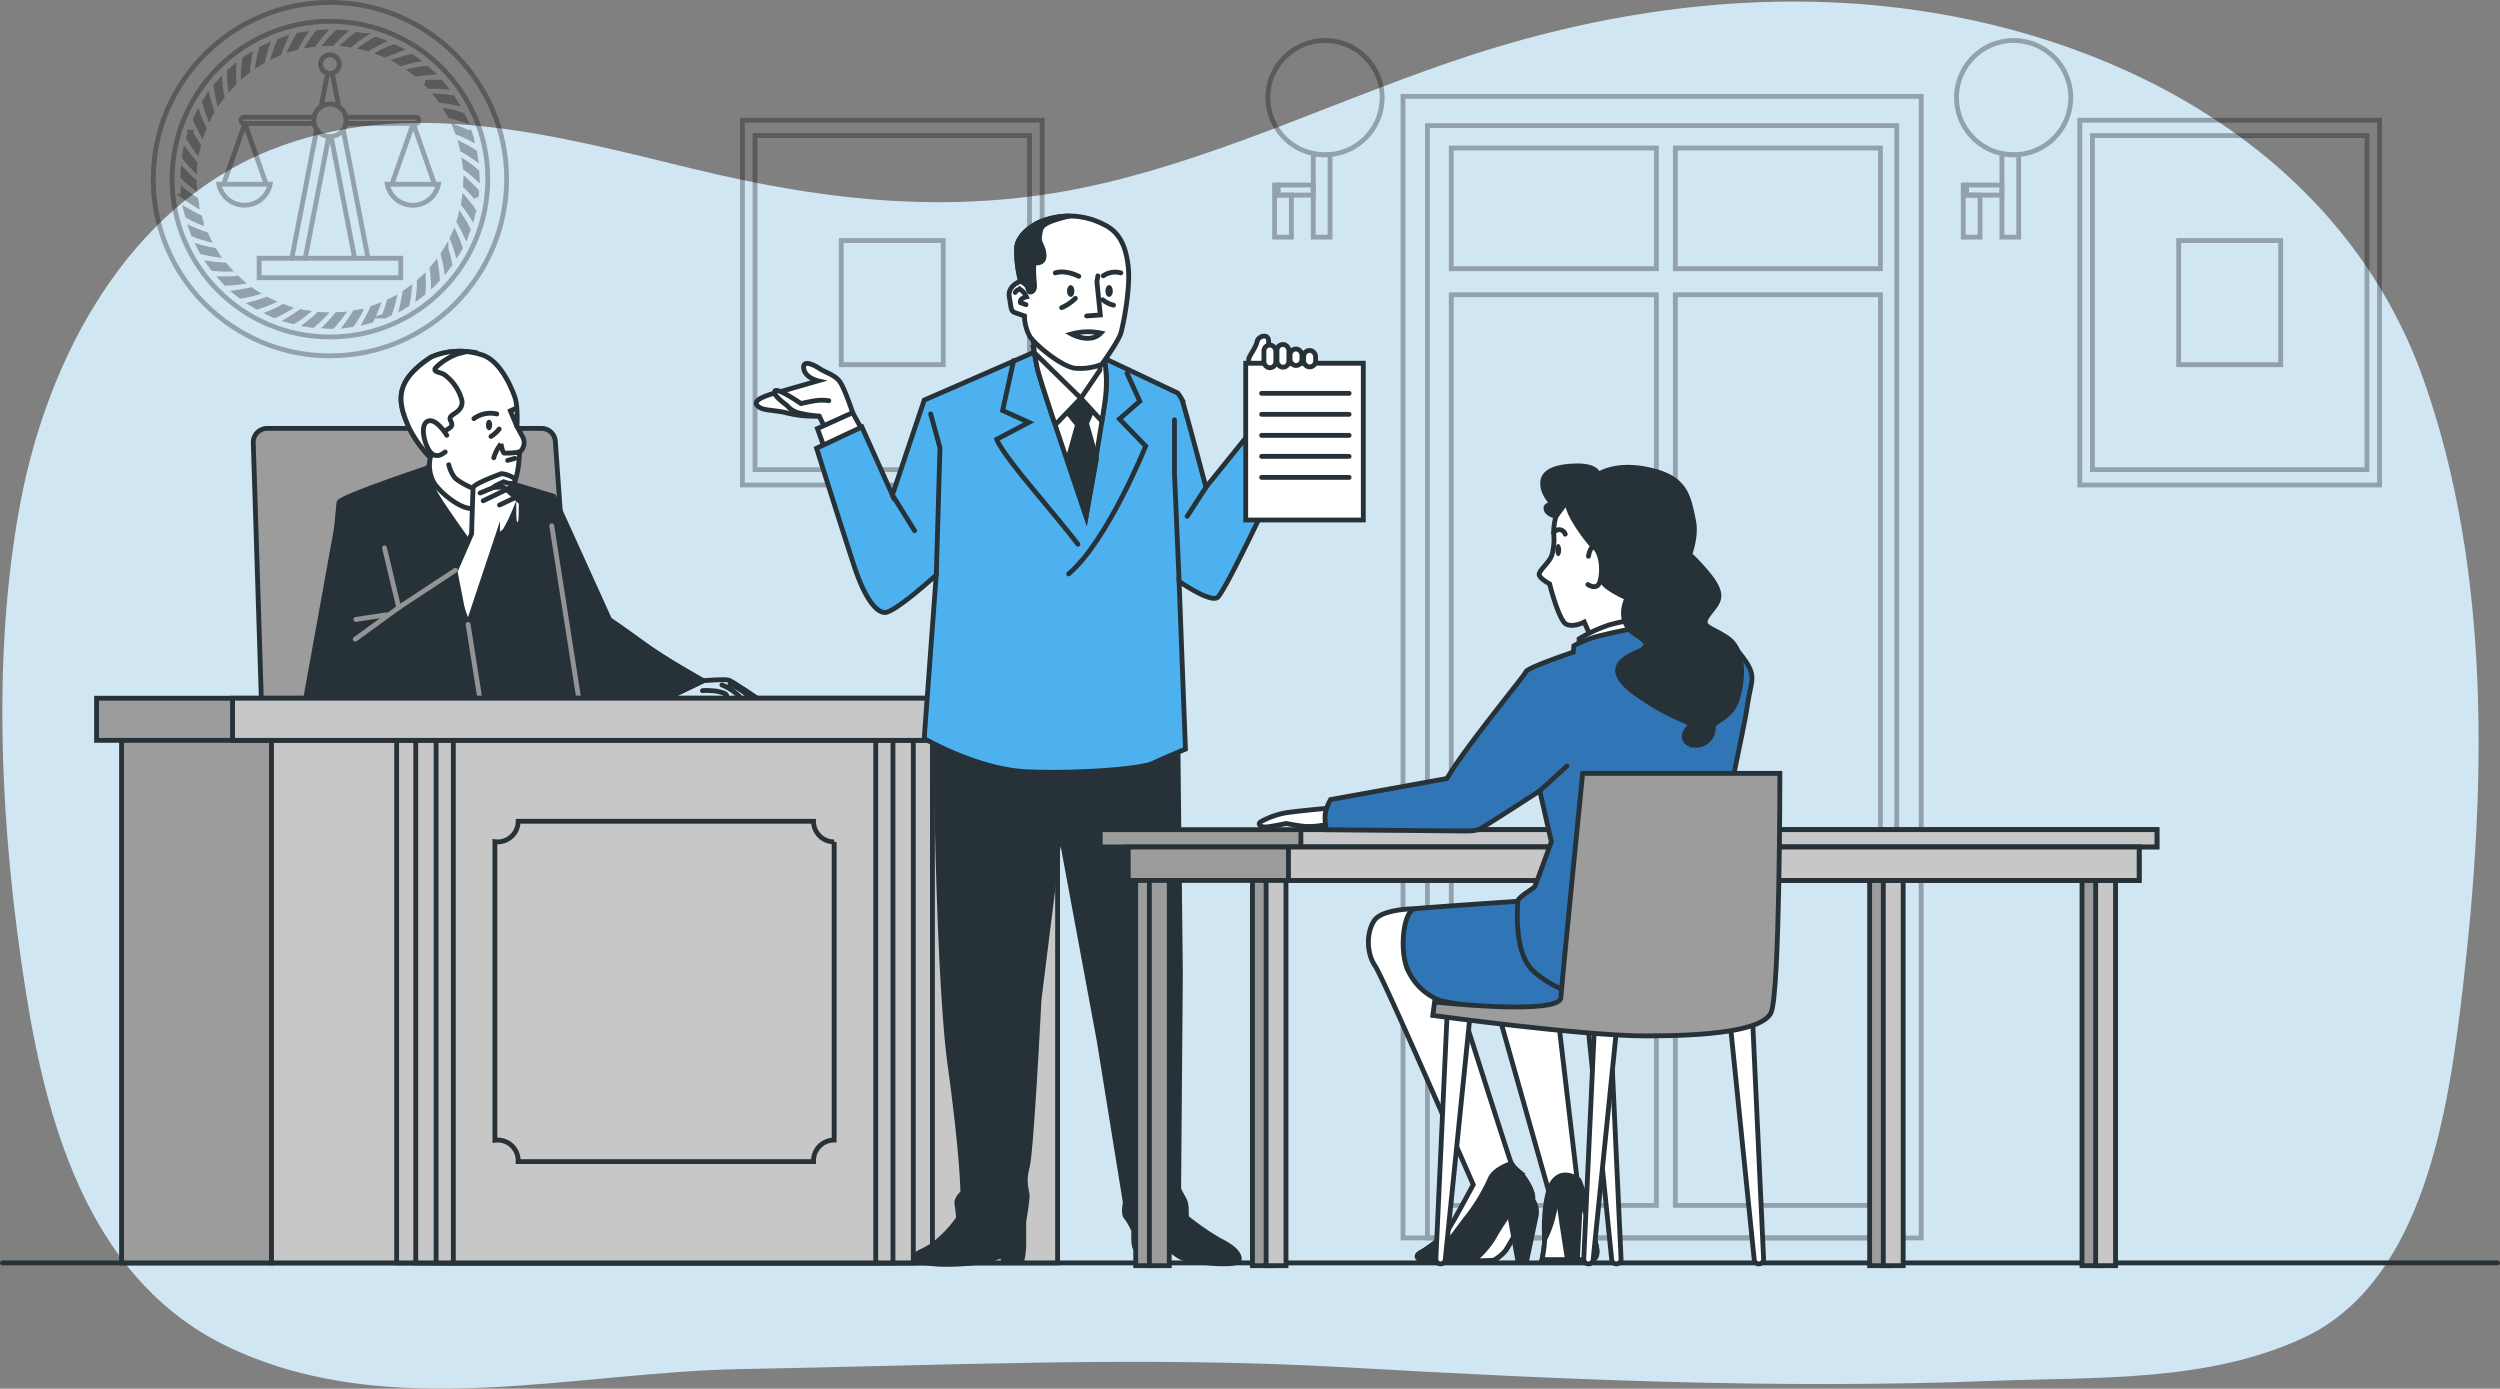 <svg xmlns="http://www.w3.org/2000/svg" width="516.984" height="287.161" viewBox="0 0 516.984 287.161">
  <rect x="0" y="0" width="516.984" height="287.161" fill="#808080" stroke="none"/>
  <g id="Grupo_1027328" data-name="Grupo 1027328" transform="translate(-7.541 -52.794)">
    <g id="Background_Simple" data-name="Background Simple" transform="translate(8.025 53.119)">
      <g id="Grupo_1027247" data-name="Grupo 1027247">
        <path id="Trazado_725490" data-name="Trazado 725490" d="M465.5,77.444c-18.449-12.115-40.253-19.537-62.2-22.618-30.661-4.3-62.123-.215-91.624,9.394-25.38,8.266-49.629,20.24-75.755,26.425-29.313,6.94-56.505,4.024-85.412-3.024-28.343-6.909-58.791-15.169-87.145-3.762C34.128,95.623,17.478,126.407,11.755,156.77c-6.086,32.293-4.009,68.667,1.11,100.985,4.638,29.286,13.929,60.649,42.6,73.915,33.065,15.3,70.743,4.843,105.373,4.242,41.566-.721,83.262-2.748,124.809-.374,44.508,2.544,89.248,4.559,133.823,2.814,21.374-.837,44.679.38,64.6-9,24.9-11.727,29.871-47.53,32.758-72.242,4.8-41.065,5.955-86.053-8.1-125.772C500.46,107.957,484.821,90.128,465.5,77.444Z" transform="translate(-8.025 -53.119)" fill="#d1e6f3"/>
      </g>
    </g>
    <g id="Floor" transform="translate(8.041 313.95)">
      <line id="Línea_2587" data-name="Línea 2587" x2="515.984" fill="none" stroke="#263238" stroke-linecap="round" stroke-miterlimit="10" stroke-width="1"/>
    </g>
    <g id="Door" transform="translate(297.671 72.715)">
      <g id="Grupo_1027248" data-name="Grupo 1027248" transform="translate(0 0)" opacity="0.3">
        <rect id="Rectángulo_349227" data-name="Rectángulo 349227" width="107.155" height="236.074" fill="none" stroke="#000" stroke-linecap="round" stroke-miterlimit="10" stroke-width="1"/>
        <rect id="Rectángulo_349228" data-name="Rectángulo 349228" width="97.053" height="230.025" transform="translate(5.051 6.05)" fill="none" stroke="#000" stroke-linecap="round" stroke-miterlimit="10" stroke-width="1"/>
        <rect id="Rectángulo_349229" data-name="Rectángulo 349229" width="42.418" height="24.952" transform="translate(9.981 10.693)" fill="none" stroke="#000" stroke-linecap="round" stroke-miterlimit="10" stroke-width="1"/>
        <rect id="Rectángulo_349230" data-name="Rectángulo 349230" width="42.418" height="24.952" transform="translate(56.319 10.693)" fill="none" stroke="#000" stroke-linecap="round" stroke-miterlimit="10" stroke-width="1"/>
        <rect id="Rectángulo_349231" data-name="Rectángulo 349231" width="42.418" height="188.317" transform="translate(9.981 41.029)" fill="none" stroke="#000" stroke-linecap="round" stroke-miterlimit="10" stroke-width="1"/>
        <rect id="Rectángulo_349232" data-name="Rectángulo 349232" width="42.418" height="188.317" transform="translate(56.319 41.029)" fill="none" stroke="#000" stroke-linecap="round" stroke-miterlimit="10" stroke-width="1"/>
      </g>
    </g>
    <g id="Lamps" transform="translate(269.729 61.171)">
      <g id="Grupo_1027249" data-name="Grupo 1027249" transform="translate(142.407)" opacity="0.3">
        <path id="Trazado_725492" data-name="Trazado 725492" d="M588.341,109.171v8.689h-3.473V107.083h.689v2.088Z" transform="translate(-583.477 -77.2)" fill="none" stroke="#000" stroke-linecap="round" stroke-miterlimit="10" stroke-width="1"/>
        <rect id="Rectángulo_349233" data-name="Rectángulo 349233" width="7.304" height="2.088" transform="translate(2.081 29.883)" fill="none" stroke="#000" stroke-linecap="round" stroke-miterlimit="10" stroke-width="1"/>
        <path id="Trazado_725493" data-name="Trazado 725493" d="M606.516,76.39a11.8,11.8,0,0,1-10.769,11.761,10.2,10.2,0,0,1-1.04.049,11.56,11.56,0,0,1-2.432-.253A11.813,11.813,0,1,1,606.516,76.39Z" transform="translate(-582.889 -64.573)" fill="none" stroke="#000" stroke-linecap="round" stroke-miterlimit="10" stroke-width="1"/>
        <path id="Trazado_725494" data-name="Trazado 725494" d="M599.712,98.027v17.082h-3.473V97.823a11.559,11.559,0,0,0,2.432.253A10.207,10.207,0,0,0,599.712,98.027Z" transform="translate(-586.854 -74.449)" fill="none" stroke="#000" stroke-linecap="round" stroke-miterlimit="10" stroke-width="1"/>
      </g>
      <g id="Grupo_1027250" data-name="Grupo 1027250" opacity="0.3">
        <path id="Trazado_725495" data-name="Trazado 725495" d="M385.761,109.171v8.689h-3.473V107.083h.7v2.088Z" transform="translate(-380.897 -77.2)" fill="none" stroke="#000" stroke-linecap="round" stroke-miterlimit="10" stroke-width="1"/>
        <rect id="Rectángulo_349234" data-name="Rectángulo 349234" width="7.297" height="2.088" transform="translate(2.088 29.883)" fill="none" stroke="#000" stroke-linecap="round" stroke-miterlimit="10" stroke-width="1"/>
        <path id="Trazado_725496" data-name="Trazado 725496" d="M397.132,98.027v17.082h-3.473V97.823a11.56,11.56,0,0,0,2.432.253A10.2,10.2,0,0,0,397.132,98.027Z" transform="translate(-384.274 -74.449)" fill="none" stroke="#000" stroke-linecap="round" stroke-miterlimit="10" stroke-width="1"/>
        <path id="Trazado_725497" data-name="Trazado 725497" d="M403.943,76.39a11.806,11.806,0,0,1-10.777,11.761,10.206,10.206,0,0,1-1.04.049,11.559,11.559,0,0,1-2.432-.253A11.814,11.814,0,1,1,403.943,76.39Z" transform="translate(-380.309 -64.573)" fill="none" stroke="#000" stroke-linecap="round" stroke-miterlimit="10" stroke-width="1"/>
      </g>
    </g>
    <g id="Pictures" transform="translate(161.065 77.656)">
      <g id="Grupo_1027251" data-name="Grupo 1027251" opacity="0.3">
        <rect id="Rectángulo_349235" data-name="Rectángulo 349235" width="61.979" height="75.435" fill="none" stroke="#000" stroke-linecap="round" stroke-miterlimit="10" stroke-width="1"/>
        <rect id="Rectángulo_349236" data-name="Rectángulo 349236" width="56.77" height="69.095" transform="translate(2.605 3.17)" fill="none" stroke="#000" stroke-linecap="round" stroke-miterlimit="10" stroke-width="1"/>
        <rect id="Rectángulo_349237" data-name="Rectángulo 349237" width="21.09" height="25.669" transform="translate(20.445 24.883)" fill="none" stroke="#000" stroke-linecap="round" stroke-miterlimit="10" stroke-width="1"/>
      </g>
      <g id="Grupo_1027252" data-name="Grupo 1027252" transform="translate(276.572)" opacity="0.3">
        <rect id="Rectángulo_349238" data-name="Rectángulo 349238" width="61.979" height="75.435" fill="none" stroke="#000" stroke-linecap="round" stroke-miterlimit="10" stroke-width="1"/>
        <rect id="Rectángulo_349239" data-name="Rectángulo 349239" width="56.77" height="69.095" transform="translate(2.605 3.17)" fill="none" stroke="#000" stroke-linecap="round" stroke-miterlimit="10" stroke-width="1"/>
        <rect id="Rectángulo_349240" data-name="Rectángulo 349240" width="21.09" height="25.669" transform="translate(20.444 24.883)" fill="none" stroke="#000" stroke-linecap="round" stroke-miterlimit="10" stroke-width="1"/>
      </g>
    </g>
    <g id="Symbol" transform="translate(39.228 53.294)">
      <g id="Grupo_1027302" data-name="Grupo 1027302" opacity="0.3">
        <circle id="Elipse_8597" data-name="Elipse 8597" cx="36.543" cy="36.543" r="36.543" fill="none" stroke="#000" stroke-linecap="round" stroke-miterlimit="10" stroke-width="1"/>
        <circle id="Elipse_8598" data-name="Elipse 8598" cx="32.639" cy="32.639" r="32.639" transform="translate(3.904 3.904)" fill="none" stroke="#000" stroke-linecap="round" stroke-miterlimit="10" stroke-width="1"/>
        <g id="Grupo_1027300" data-name="Grupo 1027300" transform="translate(6.107 6.146)">
          <g id="Grupo_1027253" data-name="Grupo 1027253" transform="translate(58.45 30.668)">
            <path id="Trazado_725498" data-name="Trazado 725498" d="M144.248,106.871l.058-1.132q1.134,1.049,2.261,2.271c-.013.2-.017.409-.037.613l-.091.607A23.558,23.558,0,0,0,144.248,106.871Z" transform="translate(-144.248 -105.739)" fill="none" stroke="#000" stroke-linecap="round" stroke-miterlimit="10" stroke-width="1"/>
          </g>
          <g id="Grupo_1027254" data-name="Grupo 1027254" transform="translate(58.033 34.407)">
            <path id="Trazado_725499" data-name="Trazado 725499" d="M143.654,112.178l.17-1.121q.509.6,1.012,1.239a15.358,15.358,0,0,1,.955,1.316l-.306,1.191q-.433-.7-.878-1.35l-.449-.643Z" transform="translate(-143.654 -111.057)" fill="none" stroke="#000" stroke-linecap="round" stroke-miterlimit="10" stroke-width="1"/>
          </g>
          <g id="Grupo_1027255" data-name="Grupo 1027255" transform="translate(57.11 38.076)">
            <path id="Trazado_725500" data-name="Trazado 725500" d="M142.341,117.36a7.715,7.715,0,0,0,.323-1.084,22.543,22.543,0,0,1,1.582,2.786l-.424,1.154Q143.114,118.705,142.341,117.36Z" transform="translate(-142.341 -116.276)" fill="none" stroke="#000" stroke-linecap="round" stroke-miterlimit="10" stroke-width="1"/>
          </g>
          <g id="Grupo_1027256" data-name="Grupo 1027256" transform="translate(55.689 41.608)">
            <path id="Trazado_725501" data-name="Trazado 725501" d="M140.32,122.321l.492-1.02q.637,1.409,1.2,2.978a10.319,10.319,0,0,1-.607,1.068A22.438,22.438,0,0,0,140.32,122.321Z" transform="translate(-140.32 -121.301)" fill="none" stroke="#000" stroke-linecap="round" stroke-miterlimit="10" stroke-width="1"/>
          </g>
          <g id="Grupo_1027257" data-name="Grupo 1027257" transform="translate(53.85 44.927)">
            <path id="Trazado_725502" data-name="Trazado 725502" d="M137.7,126.992l.588-.969a23.18,23.18,0,0,1,.8,3.115l-.735.984A30.569,30.569,0,0,0,137.7,126.992Z" transform="translate(-137.704 -126.023)" fill="none" stroke="#000" stroke-linecap="round" stroke-miterlimit="10" stroke-width="1"/>
          </g>
          <g id="Grupo_1027258" data-name="Grupo 1027258" transform="translate(51.56 48.008)">
            <path id="Trazado_725503" data-name="Trazado 725503" d="M134.446,131.263a9.312,9.312,0,0,0,.74-.858,28.533,28.533,0,0,1,.36,3.178c-.282.3-.538.619-.841.894C134.682,133.387,134.57,132.29,134.446,131.263Z" transform="translate(-134.446 -130.405)" fill="none" stroke="#000" stroke-linecap="round" stroke-miterlimit="10" stroke-width="1"/>
          </g>
          <g id="Grupo_1027259" data-name="Grupo 1027259" transform="translate(48.723 50.755)">
            <path id="Trazado_725504" data-name="Trazado 725504" d="M130.6,135.076l.839-.763c.029,1.035.03,2.129-.04,3.227l-.983.737q.094-.812.153-1.6C130.609,136.163,130.594,135.6,130.6,135.076Z" transform="translate(-130.411 -134.313)" fill="none" stroke="#000" stroke-linecap="round" stroke-miterlimit="10" stroke-width="1"/>
          </g>
          <g id="Grupo_1027260" data-name="Grupo 1027260" transform="translate(45.328 53.148)">
            <path id="Trazado_725505" data-name="Trazado 725505" d="M126.193,138.377c.328-.188.612-.443.919-.66-.048.523-.094,1.076-.179,1.6s-.189,1.04-.3,1.573l-1.05.637C125.835,140.447,126.038,139.395,126.193,138.377Z" transform="translate(-125.581 -137.717)" fill="none" stroke="#000" stroke-linecap="round" stroke-miterlimit="10" stroke-width="1"/>
          </g>
          <g id="Grupo_1027261" data-name="Grupo 1027261" transform="translate(41.654 55.157)">
            <path id="Trazado_725506" data-name="Trazado 725506" d="M121.373,141.066l1.021-.491c-.25,1-.55,2.022-.906,3.07-.186.086-.367.183-.557.26l-.576.212A23.574,23.574,0,0,0,121.373,141.066Z" transform="translate(-120.354 -140.575)" fill="none" stroke="#000" stroke-linecap="round" stroke-miterlimit="10" stroke-width="1"/>
          </g>
          <g id="Grupo_1027262" data-name="Grupo 1027262" transform="translate(37.778 56.679)">
            <path id="Trazado_725507" data-name="Trazado 725507" d="M116.266,143.129l1.064-.389q-.279.734-.6,1.483l-.332.753-.368.71-1.19.307q.4-.716.762-1.422A14.368,14.368,0,0,0,116.266,143.129Z" transform="translate(-114.84 -142.74)" fill="none" stroke="#000" stroke-linecap="round" stroke-miterlimit="10" stroke-width="1"/>
          </g>
          <g id="Grupo_1027263" data-name="Grupo 1027263" transform="translate(33.777 57.763)">
            <path id="Trazado_725508" data-name="Trazado 725508" d="M110.944,144.512c.186-.03.374-.053.56-.088l.548-.142A23.044,23.044,0,0,1,110.364,147l-1.215.185Q110.133,145.837,110.944,144.512Z" transform="translate(-109.149 -144.282)" fill="none" stroke="#000" stroke-linecap="round" stroke-miterlimit="10" stroke-width="1"/>
          </g>
          <g id="Grupo_1027264" data-name="Grupo 1027264" transform="translate(29.715 58.355)">
            <path id="Trazado_725509" data-name="Trazado 725509" d="M105.5,145.18l1.132-.056c-.621.822-1.3,1.651-2.036,2.479a8.4,8.4,0,0,1-1.227-.011A23.3,23.3,0,0,0,105.5,145.18Z" transform="translate(-103.371 -145.124)" fill="none" stroke="#000" stroke-linecap="round" stroke-miterlimit="10" stroke-width="1"/>
          </g>
          <g id="Grupo_1027265" data-name="Grupo 1027265" transform="translate(25.667 58.365)">
            <path id="Trazado_725510" data-name="Trazado 725510" d="M100.039,145.138l1.132.056q-.544.567-1.131,1.132a15.5,15.5,0,0,1-1.214,1.082l-1.215-.185q.648-.5,1.254-1.009l.6-.51Z" transform="translate(-97.612 -145.138)" fill="none" stroke="#000" stroke-linecap="round" stroke-miterlimit="10" stroke-width="1"/>
          </g>
          <g id="Grupo_1027266" data-name="Grupo 1027266" transform="translate(21.695 57.813)">
            <path id="Trazado_725511" data-name="Trazado 725511" d="M94.654,144.353a7.939,7.939,0,0,0,1.111.209,22.151,22.151,0,0,1-2.612,1.855l-1.191-.307Q93.393,145.255,94.654,144.353Z" transform="translate(-91.962 -144.353)" fill="none" stroke="#000" stroke-linecap="round" stroke-miterlimit="10" stroke-width="1"/>
          </g>
          <g id="Grupo_1027267" data-name="Grupo 1027267" transform="translate(17.891 56.747)">
            <path id="Trazado_725512" data-name="Trazado 725512" d="M89.452,142.837l1.064.39c-.891.515-1.838,1.013-2.841,1.487a9.066,9.066,0,0,1-1.125-.491A22.944,22.944,0,0,0,89.452,142.837Z" transform="translate(-86.55 -142.837)" fill="none" stroke="#000" stroke-linecap="round" stroke-miterlimit="10" stroke-width="1"/>
          </g>
          <g id="Grupo_1027268" data-name="Grupo 1027268" transform="translate(14.309 55.243)">
            <path id="Trazado_725513" data-name="Trazado 725513" d="M84.505,140.7l1.021.491a23.912,23.912,0,0,1-3.021,1.11l-1.05-.638q.8-.211,1.555-.445A15.772,15.772,0,0,0,84.505,140.7Z" transform="translate(-81.455 -140.698)" fill="none" stroke="#000" stroke-linecap="round" stroke-miterlimit="10" stroke-width="1"/>
          </g>
          <g id="Grupo_1027269" data-name="Grupo 1027269" transform="translate(10.997 53.267)">
            <path id="Trazado_725514" data-name="Trazado 725514" d="M79.919,137.887a8.127,8.127,0,0,0,.931.645,14.734,14.734,0,0,1-1.54.381q-.776.161-1.587.3c-.325-.247-.66-.485-.979-.742C77.84,138.319,78.908,138.113,79.919,137.887Z" transform="translate(-76.744 -137.887)" fill="none" stroke="#000" stroke-linecap="round" stroke-miterlimit="10" stroke-width="1"/>
          </g>
          <g id="Grupo_1027270" data-name="Grupo 1027270" transform="translate(8.068 50.889)">
            <path id="Trazado_725515" data-name="Trazado 725515" d="M75.782,134.5l.839.763q-1.543.2-3.217.282l-.827-.908q.815.015,1.6,0C74.711,134.614,75.258,134.557,75.782,134.5Z" transform="translate(-72.577 -134.504)" fill="none" stroke="#000" stroke-linecap="round" stroke-miterlimit="10" stroke-width="1"/>
          </g>
          <g id="Grupo_1027271" data-name="Grupo 1027271" transform="translate(5.506 47.869)">
            <path id="Trazado_725516" data-name="Trazado 725516" d="M72.119,130.506c.237.294.5.562.754.845-.528.006-1.069,0-1.614-.014q-.781-.056-1.592-.146l-.735-.984Q70.577,130.427,72.119,130.506Z" transform="translate(-68.932 -130.207)" fill="none" stroke="#000" stroke-linecap="round" stroke-miterlimit="10" stroke-width="1"/>
          </g>
          <g id="Grupo_1027272" data-name="Grupo 1027272" transform="translate(3.398 44.392)">
            <path id="Trazado_725517" data-name="Trazado 725517" d="M69.074,125.967l.587.969q-1.522-.226-3.139-.6l-.318-.525-.27-.552.767.224.8.181Q68.3,125.835,69.074,125.967Z" transform="translate(-65.934 -125.261)" fill="none" stroke="#000" stroke-linecap="round" stroke-miterlimit="10" stroke-width="1"/>
          </g>
          <g id="Grupo_1027273" data-name="Grupo 1027273" transform="translate(1.783 40.658)">
            <path id="Trazado_725518" data-name="Trazado 725518" d="M66.632,121.08l.492,1.02q-.757-.2-1.534-.449a15.229,15.229,0,0,1-1.53-.546l-.423-1.154q.753.329,1.49.616l.732.277Z" transform="translate(-63.637 -119.95)" fill="none" stroke="#000" stroke-linecap="round" stroke-miterlimit="10" stroke-width="1"/>
          </g>
          <g id="Grupo_1027274" data-name="Grupo 1027274" transform="translate(0.649 36.751)">
            <path id="Trazado_725519" data-name="Trazado 725519" d="M64.863,115.91c.05.181.086.368.147.546l.2.531a22.8,22.8,0,0,1-2.878-1.4l-.305-1.191Q63.463,115.238,64.863,115.91Z" transform="translate(-62.023 -114.392)" fill="none" stroke="#000" stroke-linecap="round" stroke-miterlimit="10" stroke-width="1"/>
          </g>
          <g id="Grupo_1027275" data-name="Grupo 1027275" transform="translate(0.091 32.724)">
            <path id="Trazado_725520" data-name="Trazado 725520" d="M63.838,110.543l.17,1.12c-.88-.535-1.774-1.127-2.671-1.779a8.883,8.883,0,0,1-.107-1.222A22.664,22.664,0,0,0,63.838,110.543Z" transform="translate(-61.23 -108.663)" fill="none" stroke="#000" stroke-linecap="round" stroke-miterlimit="10" stroke-width="1"/>
          </g>
          <g id="Grupo_1027276" data-name="Grupo 1027276" transform="translate(0 28.659)">
            <path id="Trazado_725521" data-name="Trazado 725521" d="M63.474,105.09l.058,1.132q-.619-.486-1.24-1.014l-.621-.539c-.2-.183-.38-.37-.571-.561l.061-1.227q.564.6,1.13,1.148l.567.541C63.055,104.747,63.269,104.92,63.474,105.09Z" transform="translate(-61.1 -102.881)" fill="none" stroke="#000" stroke-linecap="round" stroke-miterlimit="10" stroke-width="1"/>
          </g>
          <g id="Grupo_1027277" data-name="Grupo 1027277" transform="translate(0.351 24.621)">
            <path id="Trazado_725522" data-name="Trazado 725522" d="M63.805,99.637a7.848,7.848,0,0,0-.1,1.128A22.237,22.237,0,0,1,61.6,98.352l.186-1.215Q62.781,98.473,63.805,99.637Z" transform="translate(-61.6 -97.137)" fill="none" stroke="#000" stroke-linecap="round" stroke-miterlimit="10" stroke-width="1"/>
          </g>
          <g id="Grupo_1027278" data-name="Grupo 1027278" transform="translate(1.21 20.69)">
            <path id="Trazado_725523" data-name="Trazado 725523" d="M64.866,94.293l-.283,1.1c-.6-.834-1.19-1.726-1.762-2.675.054-.2.1-.4.161-.593l.21-.578A23.313,23.313,0,0,0,64.866,94.293Z" transform="translate(-62.821 -91.544)" fill="none" stroke="#000" stroke-linecap="round" stroke-miterlimit="10" stroke-width="1"/>
          </g>
          <g id="Grupo_1027279" data-name="Grupo 1027279" transform="translate(2.608 16.934)">
            <path id="Trazado_725524" data-name="Trazado 725524" d="M66.61,89.139,66.221,90.2q-.381-.688-.746-1.416l-.361-.739-.3-.74.534-1.107q.287.77.595,1.5A14.692,14.692,0,0,0,66.61,89.139Z" transform="translate(-64.81 -86.201)" fill="none" stroke="#000" stroke-linecap="round" stroke-miterlimit="10" stroke-width="1"/>
          </g>
          <g id="Grupo_1027280" data-name="Grupo 1027280" transform="translate(4.517 13.401)">
            <path id="Trazado_725525" data-name="Trazado 725525" d="M69.057,84.276l-.3.484-.247.509-.3-.751-.243-.747q-.235-.755-.448-1.547l.639-1.05Q68.564,82.8,69.057,84.276Z" transform="translate(-67.526 -81.175)" fill="none" stroke="#000" stroke-linecap="round" stroke-miterlimit="10" stroke-width="1"/>
          </g>
          <g id="Grupo_1027281" data-name="Grupo 1027281" transform="translate(6.855 10.204)">
            <path id="Trazado_725526" data-name="Trazado 725526" d="M72.125,79.805l-.679.908q-.349-1.513-.595-3.167c.257-.319.545-.612.816-.918.044.541.1,1.069.162,1.591Q71.963,79.029,72.125,79.805Z" transform="translate(-70.851 -76.628)" fill="none" stroke="#000" stroke-linecap="round" stroke-miterlimit="10" stroke-width="1"/>
          </g>
          <g id="Grupo_1027282" data-name="Grupo 1027282" transform="translate(9.647 7.344)">
            <path id="Trazado_725527" data-name="Trazado 725527" d="M75.75,75.753l-.761.839q-.088-.787-.145-1.606c-.027-.535-.021-1.057-.017-1.6l.91-.826Q75.678,74.214,75.75,75.753Z" transform="translate(-74.824 -72.559)" fill="none" stroke="#000" stroke-linecap="round" stroke-miterlimit="10" stroke-width="1"/>
          </g>
          <g id="Grupo_1027283" data-name="Grupo 1027283" transform="translate(12.514 4.894)">
            <path id="Trazado_725528" data-name="Trazado 725528" d="M79.805,72.272c-.3.228-.61.446-.9.683.041-1.035.141-2.086.282-3.182a9.118,9.118,0,0,1,1.009-.7,15.461,15.461,0,0,0-.242,1.606Q79.86,71.489,79.805,72.272Z" transform="translate(-78.901 -69.074)" fill="none" stroke="#000" stroke-linecap="round" stroke-miterlimit="10" stroke-width="1"/>
          </g>
          <g id="Grupo_1027284" data-name="Grupo 1027284" transform="translate(15.569 2.916)">
            <path id="Trazado_725529" data-name="Trazado 725529" d="M84.216,69.355l-.969.588q.13-.772.3-1.568c.112-.527.226-1.082.387-1.582l1.107-.534A23.4,23.4,0,0,0,84.216,69.355Z" transform="translate(-83.247 -66.26)" fill="none" stroke="#000" stroke-linecap="round" stroke-miterlimit="10" stroke-width="1"/>
          </g>
          <g id="Grupo_1027285" data-name="Grupo 1027285" transform="translate(18.87 1.395)">
            <path id="Trazado_725530" data-name="Trazado 725530" d="M88.98,67.071a7.93,7.93,0,0,0-1.037.453,22.629,22.629,0,0,1,1.106-3.007L90.2,64.1C89.74,65.107,89.333,66.1,88.98,67.071Z" transform="translate(-87.943 -64.097)" fill="none" stroke="#000" stroke-linecap="round" stroke-miterlimit="10" stroke-width="1"/>
          </g>
          <g id="Grupo_1027286" data-name="Grupo 1027286" transform="translate(22.376 0.433)">
            <path id="Trazado_725531" data-name="Trazado 725531" d="M94.028,65.512l-1.1.281q.664-1.394,1.5-2.836a9.216,9.216,0,0,1,1.206-.229A22.507,22.507,0,0,0,94.028,65.512Z" transform="translate(-92.931 -62.728)" fill="none" stroke="#000" stroke-linecap="round" stroke-miterlimit="10" stroke-width="1"/>
          </g>
          <g id="Grupo_1027287" data-name="Grupo 1027287" transform="translate(26.037)">
            <path id="Trazado_725532" data-name="Trazado 725532" d="M99.258,64.63l-1.12.172q.421-.665.884-1.336l.476-.671.5-.62,1.227-.063q-.537.621-1.03,1.241A14.627,14.627,0,0,0,99.258,64.63Z" transform="translate(-98.138 -62.112)" fill="none" stroke="#000" stroke-linecap="round" stroke-miterlimit="10" stroke-width="1"/>
          </g>
          <g id="Grupo_1027288" data-name="Grupo 1027288" transform="translate(29.771 0.011)">
            <path id="Trazado_725533" data-name="Trazado 725533" d="M104.582,64.451a7.33,7.33,0,0,0-1.132.011,22.664,22.664,0,0,1,2.193-2.333l1.227.063Q105.639,63.315,104.582,64.451Z" transform="translate(-103.45 -62.128)" fill="none" stroke="#000" stroke-linecap="round" stroke-miterlimit="10" stroke-width="1"/>
          </g>
          <g id="Grupo_1027289" data-name="Grupo 1027289" transform="translate(33.519 0.466)">
            <path id="Trazado_725534" data-name="Trazado 725534" d="M109.9,64.968l-1.12-.172q1.155-1.022,2.484-2.021c.2.033.406.059.607.1l.6.153A23.6,23.6,0,0,0,109.9,64.968Z" transform="translate(-108.782 -62.775)" fill="none" stroke="#000" stroke-linecap="round" stroke-miterlimit="10" stroke-width="1"/>
          </g>
          <g id="Grupo_1027290" data-name="Grupo 1027290" transform="translate(37.206 1.469)">
            <path id="Trazado_725535" data-name="Trazado 725535" d="M115.124,66.181l-1.1-.281q.645-.447,1.334-.883a14.939,14.939,0,0,1,1.405-.815l1.154.422q-.737.363-1.432.74l-.685.38Z" transform="translate(-114.027 -64.202)" fill="none" stroke="#000" stroke-linecap="round" stroke-miterlimit="10" stroke-width="1"/>
          </g>
          <g id="Grupo_1027291" data-name="Grupo 1027291" transform="translate(40.779 3.01)">
            <path id="Trazado_725536" data-name="Trazado 725536" d="M120.153,68.12c-.171-.079-.337-.17-.512-.24l-.532-.194a23.1,23.1,0,0,1,2.931-1.291l1.106.534Q121.572,67.484,120.153,68.12Z" transform="translate(-119.109 -66.394)" fill="none" stroke="#000" stroke-linecap="round" stroke-miterlimit="10" stroke-width="1"/>
          </g>
          <g id="Grupo_1027292" data-name="Grupo 1027292" transform="translate(44.165 5.007)">
            <path id="Trazado_725537" data-name="Trazado 725537" d="M124.894,70.724l-.968-.589q1.469-.495,3.087-.9c.355.206.664.479,1,.716-.536.1-1.045.189-1.57.325S125.4,70.566,124.894,70.724Z" transform="translate(-123.926 -69.234)" fill="none" stroke="#000" stroke-linecap="round" stroke-miterlimit="10" stroke-width="1"/>
          </g>
          <g id="Grupo_1027293" data-name="Grupo 1027293" transform="translate(47.295 7.489)">
            <path id="Trazado_725538" data-name="Trazado 725538" d="M129.287,73.927l-.908-.678q.773-.163,1.581-.3c.544-.1,1.052-.129,1.6-.182l.909.827C131.362,73.666,130.316,73.762,129.287,73.927Z" transform="translate(-128.379 -72.766)" fill="none" stroke="#000" stroke-linecap="round" stroke-miterlimit="10" stroke-width="1"/>
          </g>
          <g id="Grupo_1027294" data-name="Grupo 1027294" transform="translate(50.15 10.344)">
            <path id="Trazado_725539" data-name="Trazado 725539" d="M133.216,77.713c-.26-.273-.494-.574-.775-.826a31.893,31.893,0,0,1,3.2-.039,10.725,10.725,0,0,1,.8.931A29.355,29.355,0,0,0,133.216,77.713Z" transform="translate(-132.441 -76.826)" fill="none" stroke="#000" stroke-linecap="round" stroke-miterlimit="10" stroke-width="1"/>
          </g>
          <g id="Grupo_1027295" data-name="Grupo 1027295" transform="translate(52.625 13.222)">
            <path id="Trazado_725540" data-name="Trazado 725540" d="M136.64,81.829l-.679-.908a31.423,31.423,0,0,1,3.2.363l.639,1.05A22.761,22.761,0,0,0,136.64,81.829Z" transform="translate(-135.961 -80.921)" fill="none" stroke="#000" stroke-linecap="round" stroke-miterlimit="10" stroke-width="1"/>
          </g>
          <g id="Grupo_1027296" data-name="Grupo 1027296" transform="translate(54.72 16.331)">
            <path id="Trazado_725541" data-name="Trazado 725541" d="M139.5,86.327a8.949,8.949,0,0,0-.56-.983,22.188,22.188,0,0,1,3.105.8l.532,1.108Q141,86.708,139.5,86.327Z" transform="translate(-138.942 -85.344)" fill="none" stroke="#000" stroke-linecap="round" stroke-miterlimit="10" stroke-width="1"/>
          </g>
          <g id="Grupo_1027297" data-name="Grupo 1027297" transform="translate(56.396 19.685)">
            <path id="Trazado_725542" data-name="Trazado 725542" d="M141.715,91.178l-.389-1.064q1.453.522,2.969,1.209a8.946,8.946,0,0,1,.351,1.176A22.9,22.9,0,0,0,141.715,91.178Z" transform="translate(-141.326 -90.114)" fill="none" stroke="#000" stroke-linecap="round" stroke-miterlimit="10" stroke-width="1"/>
          </g>
          <g id="Grupo_1027298" data-name="Grupo 1027298" transform="translate(57.568 23.245)">
            <path id="Trazado_725543" data-name="Trazado 725543" d="M143.276,96.276l-.283-1.1q.7.352,1.418.747l.714.406.667.438.186,1.215q-.673-.472-1.338-.9A14.6,14.6,0,0,0,143.276,96.276Z" transform="translate(-142.993 -95.179)" fill="none" stroke="#000" stroke-linecap="round" stroke-miterlimit="10" stroke-width="1"/>
          </g>
          <g id="Grupo_1027299" data-name="Grupo 1027299" transform="translate(58.286 26.924)">
            <path id="Trazado_725544" data-name="Trazado 725544" d="M144.132,101.538c-.011-.188-.015-.378-.032-.566l-.086-.56a23.079,23.079,0,0,1,2.536,1.951l.061,1.227Q145.369,102.478,144.132,101.538Z" transform="translate(-144.014 -100.413)" fill="none" stroke="#000" stroke-linecap="round" stroke-miterlimit="10" stroke-width="1"/>
          </g>
        </g>
        <g id="Grupo_1027301" data-name="Grupo 1027301" transform="translate(13.578 10.842)">
          <line id="Línea_2588" data-name="Línea 2588" x1="4.865" y2="25.176" transform="translate(17.858 16.886)" fill="none" stroke="#000" stroke-linecap="round" stroke-miterlimit="10" stroke-width="1"/>
          <line id="Línea_2589" data-name="Línea 2589" x1="4.865" y1="25.176" transform="translate(23.207 16.886)" fill="none" stroke="#000" stroke-linecap="round" stroke-miterlimit="10" stroke-width="1"/>
          <line id="Línea_2590" data-name="Línea 2590" x1="5.137" y1="26.585" transform="translate(25.707 15.477)" fill="none" stroke="#000" stroke-linecap="round" stroke-miterlimit="10" stroke-width="1"/>
          <line id="Línea_2591" data-name="Línea 2591" y1="6.916" x2="1.336" transform="translate(21.144 3.799)" fill="none" stroke="#000" stroke-linecap="round" stroke-miterlimit="10" stroke-width="1"/>
          <line id="Línea_2592" data-name="Línea 2592" x2="1.336" y2="6.916" transform="translate(23.45 3.799)" fill="none" stroke="#000" stroke-linecap="round" stroke-miterlimit="10" stroke-width="1"/>
          <line id="Línea_2593" data-name="Línea 2593" y1="26.585" x2="5.137" transform="translate(15.086 15.477)" fill="none" stroke="#000" stroke-linecap="round" stroke-miterlimit="10" stroke-width="1"/>
          <path id="Trazado_725545" data-name="Trazado 725545" d="M79.044,88.421h-.174a.608.608,0,0,1-.607-.607v-.075a.608.608,0,0,1,.607-.607H93.336" transform="translate(-73.669 -74.24)" fill="none" stroke="#000" stroke-linecap="round" stroke-miterlimit="10" stroke-width="1"/>
          <line id="Línea_2594" data-name="Línea 2594" x2="14.291" transform="translate(5.377 14.182)" fill="none" stroke="#000" stroke-linecap="round" stroke-miterlimit="10" stroke-width="1"/>
          <line id="Línea_2595" data-name="Línea 2595" x2="0.001" transform="translate(5.375 14.182)" fill="none" stroke="#000" stroke-linecap="round" stroke-miterlimit="10" stroke-width="1"/>
          <line id="Línea_2596" data-name="Línea 2596" x1="13.922" transform="translate(26.263 14.182)" fill="none" stroke="#000" stroke-linecap="round" stroke-miterlimit="10" stroke-width="1"/>
          <line id="Línea_2597" data-name="Línea 2597" x1="0.001" transform="translate(40.184 14.182)" fill="none" stroke="#000" stroke-linecap="round" stroke-miterlimit="10" stroke-width="1"/>
          <path id="Trazado_725546" data-name="Trazado 725546" d="M123.011,88.421h.543a.608.608,0,0,0,.607-.607v-.075a.608.608,0,0,0-.607-.607H109.088" transform="translate(-82.825 -74.24)" fill="none" stroke="#000" stroke-linecap="round" stroke-miterlimit="10" stroke-width="1"/>
          <line id="Línea_2598" data-name="Línea 2598" x1="2.772" transform="translate(28.072 42.061)" fill="none" stroke="#000" stroke-linecap="round" stroke-miterlimit="10" stroke-width="1"/>
          <line id="Línea_2599" data-name="Línea 2599" x2="2.772" transform="translate(15.086 42.061)" fill="none" stroke="#000" stroke-linecap="round" stroke-miterlimit="10" stroke-width="1"/>
          <path id="Trazado_725547" data-name="Trazado 725547" d="M90.331,128.626H83.568v4.029h29.283v-4.029h-6.763" transform="translate(-75.245 -86.565)" fill="none" stroke="#000" stroke-linecap="round" stroke-miterlimit="10" stroke-width="1"/>
          <line id="Línea_2600" data-name="Línea 2600" x2="10.214" transform="translate(17.858 42.061)" fill="none" stroke="#000" stroke-linecap="round" stroke-miterlimit="10" stroke-width="1"/>
          <path id="Trazado_725548" data-name="Trazado 725548" d="M109.088,88.421a3.315,3.315,0,0,0,0-1.289" transform="translate(-82.825 -74.24)" fill="none" stroke="#000" stroke-linecap="round" stroke-miterlimit="10" stroke-width="1"/>
          <path id="Trazado_725549" data-name="Trazado 725549" d="M104.052,92.813c.08.006.16.012.243.012s.162-.006.242-.012" transform="translate(-81.329 -75.927)" fill="none" stroke="#000" stroke-linecap="round" stroke-miterlimit="10" stroke-width="1"/>
          <path id="Trazado_725550" data-name="Trazado 725550" d="M101.182,84.035a3.358,3.358,0,0,0-1.476,2.177" transform="translate(-80.038 -73.32)" fill="none" stroke="#000" stroke-linecap="round" stroke-miterlimit="10" stroke-width="1"/>
          <path id="Trazado_725551" data-name="Trazado 725551" d="M101.806,83.807a3.346,3.346,0,0,1,3.643,0" transform="translate(-80.662 -73.092)" fill="none" stroke="#000" stroke-linecap="round" stroke-miterlimit="10" stroke-width="1"/>
          <path id="Trazado_725552" data-name="Trazado 725552" d="M108.464,86.212a3.36,3.36,0,0,0-1.476-2.177" transform="translate(-82.201 -73.32)" fill="none" stroke="#000" stroke-linecap="round" stroke-miterlimit="10" stroke-width="1"/>
          <path id="Trazado_725553" data-name="Trazado 725553" d="M100.262,90.261a3.333,3.333,0,0,1-.556-1.295" transform="translate(-80.038 -74.784)" fill="none" stroke="#000" stroke-linecap="round" stroke-miterlimit="10" stroke-width="1"/>
          <path id="Trazado_725554" data-name="Trazado 725554" d="M104.741,92.218a3.355,3.355,0,0,0,2.5-1.409" transform="translate(-81.534 -75.332)" fill="none" stroke="#000" stroke-linecap="round" stroke-miterlimit="10" stroke-width="1"/>
          <path id="Trazado_725555" data-name="Trazado 725555" d="M99.679,88.421a3.315,3.315,0,0,1,0-1.289" transform="translate(-80.012 -74.24)" fill="none" stroke="#000" stroke-linecap="round" stroke-miterlimit="10" stroke-width="1"/>
          <path id="Trazado_725556" data-name="Trazado 725556" d="M108.3,90.262a3.351,3.351,0,0,0,.556-1.3" transform="translate(-82.59 -74.784)" fill="none" stroke="#000" stroke-linecap="round" stroke-miterlimit="10" stroke-width="1"/>
          <path id="Trazado_725557" data-name="Trazado 725557" d="M103,92.217a3.352,3.352,0,0,1-2.5-1.409" transform="translate(-80.273 -75.331)" fill="none" stroke="#000" stroke-linecap="round" stroke-miterlimit="10" stroke-width="1"/>
          <path id="Trazado_725558" data-name="Trazado 725558" d="M104.677,74.2a1.742,1.742,0,0,1-.97,0" transform="translate(-81.227 -70.397)" fill="none" stroke="#000" stroke-linecap="round" stroke-miterlimit="10" stroke-width="1"/>
          <path id="Trazado_725559" data-name="Trazado 725559" d="M104.065,72.591a1.934,1.934,0,1,0-.97,0" transform="translate(-80.615 -68.792)" fill="none" stroke="#000" stroke-linecap="round" stroke-miterlimit="10" stroke-width="1"/>
          <line id="Línea_2601" data-name="Línea 2601" x1="4.35" y1="12.409" transform="translate(5.377 14.182)" fill="none" stroke="#000" stroke-linecap="round" stroke-miterlimit="10" stroke-width="1"/>
          <line id="Línea_2602" data-name="Línea 2602" x1="4.35" y2="12.409" transform="translate(1.025 14.182)" fill="none" stroke="#000" stroke-linecap="round" stroke-miterlimit="10" stroke-width="1"/>
          <path id="Trazado_725560" data-name="Trazado 725560" d="M71.728,106.847a5.4,5.4,0,0,0,10.59,0Z" transform="translate(-71.728 -80.096)" fill="none" stroke="#000" stroke-linecap="round" stroke-miterlimit="10" stroke-width="1"/>
          <line id="Línea_2603" data-name="Línea 2603" x2="4.35" y2="12.409" transform="translate(40.186 14.182)" fill="none" stroke="#000" stroke-linecap="round" stroke-miterlimit="10" stroke-width="1"/>
          <line id="Línea_2604" data-name="Línea 2604" x1="4.35" y2="12.409" transform="translate(35.834 14.182)" fill="none" stroke="#000" stroke-linecap="round" stroke-miterlimit="10" stroke-width="1"/>
          <path id="Trazado_725561" data-name="Trazado 725561" d="M126.541,111.2a5.4,5.4,0,0,0,5.3-4.351h-10.59A5.4,5.4,0,0,0,126.541,111.2Z" transform="translate(-86.436 -80.096)" fill="none" stroke="#000" stroke-linecap="round" stroke-miterlimit="10" stroke-width="1"/>
        </g>
      </g>
    </g>
    <g id="Character_4" data-name="Character 4" transform="translate(27.511 125.435)">
      <g id="Grupo_1027310" data-name="Grupo 1027310" transform="translate(0)">
        <g id="Grupo_1027308" data-name="Grupo 1027308" transform="translate(32.404)">
          <path id="Trazado_725562" data-name="Trazado 725562" d="M83.994,250.028l-2.152-68.388a2.869,2.869,0,0,1,2.867-2.96h56.733a2.869,2.869,0,0,1,2.862,2.666l4.675,65.813Z" transform="translate(-81.841 -162.731)" fill="#9c9c9c" stroke="#263238" stroke-miterlimit="10" stroke-width="1"/>
          <g id="Grupo_1027307" data-name="Grupo 1027307" transform="translate(10.833)">
            <path id="Trazado_725563" data-name="Trazado 725563" d="M125.688,189.461s-19.9,6.567-20.093,7.743-3.43,40.578-3.43,40.578h71.06l7.743-3.724s-7.645-4.215-12.35-7.645-7.057-5-7.057-5L150,195.93,134.9,191.323Z" transform="translate(-98.711 -165.933)" fill="#263238" stroke="#263238" stroke-linecap="round" stroke-miterlimit="10" stroke-width="1"/>
            <line id="Línea_2605" data-name="Línea 2605" x2="5.587" y2="35.775" transform="translate(50.893 36.074)" fill="none" stroke="#949494" stroke-linecap="round" stroke-miterlimit="10" stroke-width="1"/>
            <g id="Grupo_1027303" data-name="Grupo 1027303" transform="translate(74.515 67.918)">
              <path id="Trazado_725564" data-name="Trazado 725564" d="M210.994,252.814s4.509-.392,5.293-.1,5.979,3.823,5.979,3.823H203.251Z" transform="translate(-203.251 -252.607)" fill="none" stroke="#263238" stroke-linecap="round" stroke-miterlimit="10" stroke-width="1"/>
              <path id="Trazado_725565" data-name="Trazado 725565" d="M219.7,254.156a10.322,10.322,0,0,1,4.117,2.94" transform="translate(-208.138 -253.067)" fill="none" stroke="#263238" stroke-linecap="round" stroke-miterlimit="10" stroke-width="1"/>
              <path id="Trazado_725566" data-name="Trazado 725566" d="M222.074,253.878s3.038,1.372,4.215,2.94" transform="translate(-208.842 -252.984)" fill="none" stroke="#263238" stroke-linecap="round" stroke-miterlimit="10" stroke-width="1"/>
              <path id="Trazado_725567" data-name="Trazado 725567" d="M213.987,255.812a8.536,8.536,0,0,1,1.667,0,8.258,8.258,0,0,1,2.941.588c.784.49.1.686.1.686" transform="translate(-206.44 -253.546)" fill="none" stroke="#263238" stroke-linecap="round" stroke-miterlimit="10" stroke-width="1"/>
            </g>
            <path id="Trazado_725568" data-name="Trazado 725568" d="M133.258,189.786a13.118,13.118,0,0,0,1.96,6.175c1.961,3.234,8.429,12.154,8.429,12.154l2.941-15.192S134.434,187.532,133.258,189.786Z" transform="translate(-107.946 -165.866)" fill="#fff" stroke="#263238" stroke-linecap="round" stroke-miterlimit="10" stroke-width="1"/>
            <g id="Grupo_1027304" data-name="Grupo 1027304" transform="translate(19.733)">
              <path id="Trazado_725569" data-name="Trazado 725569" d="M131.644,157.15s-4.022,2.358-5.548,5.41-.555,5.964.832,9.154a24.362,24.362,0,0,0,4.439,6.242,7.565,7.565,0,0,0,.694,5.132c1.387,2.219,5.548,5.548,7.906,5.409s3.883-3.329,3.883-3.329,2.775,0,4.3-1.248,1.665-7.073,1.665-7.073h0a2.485,2.485,0,0,0,.65-3.128l-1.18-2.2s.252-4.105-.441-6.048-2.775-7.074-6.381-8.6A14.965,14.965,0,0,0,131.644,157.15Z" transform="translate(-125.321 -155.991)" fill="#fff" stroke="#263238" stroke-linecap="round" stroke-miterlimit="10" stroke-width="1"/>
              <line id="Línea_2606" data-name="Línea 2606" y1="0.409" x2="1.501" transform="translate(22.036 22.157)" fill="none" stroke="#263238" stroke-linecap="round" stroke-miterlimit="10" stroke-width="1"/>
              <path id="Trazado_725570" data-name="Trazado 725570" d="M157.914,184.94a20.046,20.046,0,0,1-3.139.21c-.409-.136-.683-1.911-.683-1.911a8.149,8.149,0,0,0-1.5,2.866" transform="translate(-133.421 -164.085)" fill="none" stroke="#263238" stroke-linecap="round" stroke-miterlimit="10" stroke-width="1"/>
              <path id="Trazado_725571" data-name="Trazado 725571" d="M137.262,156.455a13.152,13.152,0,0,0,1.6-.407,14.711,14.711,0,0,0-7.222,1.1s-4.022,2.358-5.548,5.41-.555,5.964.832,9.154a23.972,23.972,0,0,0,4.344,6.145l1.5-1.371-1.122-3.125,1.843-.561s2.324-.8,2.324-1.6-.641-1.042-.24-1.683,2.645-1.2,2.324-3.366a9.6,9.6,0,0,0-3.686-5.369c-1.042-.561-2.324-.481-1.763-1.362A12.441,12.441,0,0,1,137.262,156.455Z" transform="translate(-125.321 -155.992)" fill="#fff" stroke="#263238" stroke-linecap="round" stroke-miterlimit="10" stroke-width="1"/>
              <path id="Trazado_725572" data-name="Trazado 725572" d="M136.726,179.428s-2.244-3.767-4.007-2.885-.4,5.61.882,6.652,2.4-.08,2.8-.321" transform="translate(-127.269 -162.056)" fill="#fff" stroke="#263238" stroke-linecap="round" stroke-miterlimit="10" stroke-width="1"/>
              <path id="Trazado_725573" data-name="Trazado 725573" d="M151.482,174.369a5.732,5.732,0,0,0-4.728.962" transform="translate(-131.687 -161.404)" fill="none" stroke="#263238" stroke-linecap="round" stroke-miterlimit="10" stroke-width="1"/>
              <path id="Trazado_725574" data-name="Trazado 725574" d="M158.833,176.49l-1.362-3.206,1.2-.561" transform="translate(-134.871 -160.961)" fill="none" stroke="#263238" stroke-linecap="round" stroke-miterlimit="10" stroke-width="1"/>
              <ellipse id="Elipse_8599" data-name="Elipse 8599" cx="0.641" cy="1.082" rx="0.641" ry="1.082" transform="translate(17.551 14.167)" fill="#263238"/>
              <path id="Trazado_725575" data-name="Trazado 725575" d="M148.014,195.082c-2.709.105-6.587-2.188-7.388-2.99a7.4,7.4,0,0,1-1.282-2.725" transform="translate(-129.486 -165.905)" fill="none" stroke="#263238" stroke-linecap="round" stroke-miterlimit="10" stroke-width="1"/>
              <path id="Trazado_725576" data-name="Trazado 725576" d="M153.453,178.88a6.61,6.61,0,0,1-1.683,1.523" transform="translate(-133.177 -162.79)" fill="none" stroke="#263238" stroke-linecap="round" stroke-miterlimit="10" stroke-width="1"/>
            </g>
            <g id="Grupo_1027305" data-name="Grupo 1027305" transform="translate(30.151 25.296)">
              <path id="Trazado_725577" data-name="Trazado 725577" d="M150.481,191.986s-5.771,2.084-5.851,2.885-.321,9.536-.321,9.536l-4.167,9.536,3.446,9.217,6.091-18.272a6.619,6.619,0,0,0,1.523-1.122,31.008,31.008,0,0,0,1.844-3.686s0,2.645.481,2.564a1.115,1.115,0,0,0,.962-1.042c.08-.641.08-3.606.08-3.606s-3.367-3.125-3.687-3.206-1.523.08-1.923,0,2-1.122,2-1.122,1.523.641,2.084.16.24-.882-.481-1.2A5.43,5.43,0,0,0,150.481,191.986Z" transform="translate(-140.142 -191.975)" fill="#fff" stroke="#263238" stroke-linecap="round" stroke-miterlimit="10" stroke-width="1"/>
              <line id="Línea_2607" data-name="Línea 2607" x1="2.885" y2="1.202" transform="translate(5.931 2.815)" fill="none" stroke="#263238" stroke-linecap="round" stroke-miterlimit="10" stroke-width="1"/>
              <line id="Línea_2608" data-name="Línea 2608" x1="4.648" y2="2.244" transform="translate(6.572 3.376)" fill="none" stroke="#263238" stroke-linecap="round" stroke-miterlimit="10" stroke-width="1"/>
              <line id="Línea_2609" data-name="Línea 2609" x1="3.045" y2="1.442" transform="translate(9.938 5.059)" fill="none" stroke="#263238" stroke-linecap="round" stroke-miterlimit="10" stroke-width="1"/>
            </g>
            <g id="Grupo_1027306" data-name="Grupo 1027306" transform="translate(0 34.898)">
              <path id="Trazado_725578" data-name="Trazado 725578" d="M111.193,205.929a77.848,77.848,0,0,1,3.627,8.037c1.078,3.137,2.548,9.018,2.548,9.018l10.585-7.743,5.293,27.15-36,.2,6.689-36.952" transform="translate(-97.251 -205.635)" fill="#263238" stroke="#263238" stroke-linecap="round" stroke-miterlimit="10" stroke-width="1"/>
              <line id="Línea_2610" data-name="Línea 2610" x1="9.007" y2="6.55" transform="translate(10.245 18.1)" fill="none" stroke="#949494" stroke-linecap="round" stroke-miterlimit="10" stroke-width="1"/>
              <line id="Línea_2611" data-name="Línea 2611" y1="0.955" x2="6.277" transform="translate(10.382 19.601)" fill="none" stroke="#949494" stroke-linecap="round" stroke-miterlimit="10" stroke-width="1"/>
            </g>
            <path id="Trazado_725579" data-name="Trazado 725579" d="M120.44,213.808l2.95,12.355,11.727-7.723" transform="translate(-104.139 -173.165)" fill="none" stroke="#949494" stroke-linecap="round" stroke-miterlimit="10" stroke-width="1"/>
            <line id="Línea_2612" data-name="Línea 2612" x2="2.398" y2="15.173" transform="translate(33.597 56.48)" fill="none" stroke="#949494" stroke-linecap="round" stroke-miterlimit="10" stroke-width="1"/>
          </g>
        </g>
        <g id="Grupo_1027309" data-name="Grupo 1027309" transform="translate(0 71.745)">
          <rect id="Rectángulo_349241" data-name="Rectángulo 349241" width="31.005" height="112.264" transform="translate(36.172 116.77) rotate(180)" fill="#9c9c9c" stroke="#263238" stroke-miterlimit="10" stroke-width="1"/>
          <rect id="Rectángulo_349242" data-name="Rectángulo 349242" width="162.562" height="112.264" transform="translate(36.172 4.505)" fill="#c7c7c7" stroke="#263238" stroke-miterlimit="10" stroke-width="1"/>
          <rect id="Rectángulo_349243" data-name="Rectángulo 349243" width="110.796" height="112.264" transform="translate(62.055 4.505)" fill="#c7c7c7" stroke="#263238" stroke-miterlimit="10" stroke-width="1"/>
          <rect id="Rectángulo_349244" data-name="Rectángulo 349244" width="102.892" height="112.264" transform="translate(66.007 4.505)" fill="#c7c7c7" stroke="#263238" stroke-miterlimit="10" stroke-width="1"/>
          <rect id="Rectángulo_349245" data-name="Rectángulo 349245" width="94.475" height="112.264" transform="translate(70.215 4.505)" fill="#c7c7c7" stroke="#263238" stroke-miterlimit="10" stroke-width="1"/>
          <rect id="Rectángulo_349246" data-name="Rectángulo 349246" width="87.35" height="112.264" transform="translate(73.778 4.505)" fill="#c7c7c7" stroke="#263238" stroke-miterlimit="10" stroke-width="1"/>
          <path id="Trazado_725580" data-name="Trazado 725580" d="M153.469,298.516a4.27,4.27,0,0,1-.548-.039v61.738a4.241,4.241,0,0,1,4.813,4.226c0,.064-.007.127-.01.19h61.1c0-.063-.009-.127-.009-.19a4.265,4.265,0,0,1,4.265-4.265v-61.66a4.265,4.265,0,0,1-4.265-4.265H157.734A4.265,4.265,0,0,1,153.469,298.516Z" transform="translate(-70.55 -268.804)" fill="none" stroke="#263238" stroke-linecap="round" stroke-miterlimit="10" stroke-width="1"/>
          <rect id="Rectángulo_349247" data-name="Rectángulo 349247" width="206.889" height="8.711" fill="#9c9c9c" stroke="#263238" stroke-miterlimit="10" stroke-width="1"/>
          <rect id="Rectángulo_349248" data-name="Rectángulo 349248" width="175.948" height="8.711" transform="translate(28.124)" fill="#c7c7c7" stroke="#263238" stroke-miterlimit="10" stroke-width="1"/>
        </g>
      </g>
    </g>
    <g id="Character_3" data-name="Character 3" transform="translate(163.909 97.469)">
      <g id="Grupo_1027316" data-name="Grupo 1027316" transform="translate(0 0)">
        <g id="Grupo_1027311" data-name="Grupo 1027311" transform="translate(0 30.479)">
          <path id="Trazado_725581" data-name="Trazado 725581" d="M249.729,169.743s-1.644-5.051-2.7-6.461-2.819-1.762-4.228-2.7-3.524-1.762-3.172.117,2.936,2.467,2.936,2.467l-7.752,2.232s-5.873,1.292-4.933,2.7,3.407.94,6.46,1.762a22.626,22.626,0,0,0,6.461.587l1.409,2.82,5.051-1.175Z" transform="translate(-229.776 -159.566)" fill="#fff" stroke="#263238" stroke-linecap="round" stroke-miterlimit="10" stroke-width="1"/>
          <path id="Trazado_725582" data-name="Trazado 725582" d="M246.4,169.636a9.753,9.753,0,0,0-2.819,0c-1.409.235-2.937.587-2.937.587s-4.933-3.407-5.4-2.584,1.879,2.467,2.584,3.054a4.621,4.621,0,0,0,2.584,1.527,23.172,23.172,0,0,0,3.994.587" transform="translate(-231.381 -161.926)" fill="#fff" stroke="#263238" stroke-linecap="round" stroke-miterlimit="10" stroke-width="1"/>
        </g>
        <path id="Trazado_725583" data-name="Trazado 725583" d="M257.2,177.919l-2.114-3.876-7.283,3.289,1.644,4.581Z" transform="translate(-235.13 -133.387)" fill="#fff" stroke="#263238" stroke-linecap="round" stroke-miterlimit="10" stroke-width="1"/>
        <path id="Trazado_725584" data-name="Trazado 725584" d="M280.836,266.553s.35,50.939,2.976,70.019,2.626,26.257,2.626,26.257-1.4,1.225-1.225,2.276.35,2.976.35,2.976a24.523,24.523,0,0,1-4.9,5.251c-2.8,2.1-5.427,2.1-3.151,3.5s11.2.7,13.3.175a33.4,33.4,0,0,0,3.852-1.226l.175,1.4,3.851-.525a14.834,14.834,0,0,0,.35-3.677v-4.2s.7-4.2.7-5.251-.875-2.8,0-5.952,2.451-34.659,2.451-34.659l4.377-35.01,8.052,43.412,5.426,33.61s-.525,2.276.175,2.976a12.292,12.292,0,0,1,1.576,2.8s-.175,3.151.35,3.676a7.8,7.8,0,0,0,3.151,1.226,11.189,11.189,0,0,0,2.451.35l1.75-1.226a9.866,9.866,0,0,0,1.925,1.4c1.225.7,6.477,1.4,8.228,1.4s4.551.175,3.851-1.575-3.151-2.8-4.376-3.5a54.93,54.93,0,0,1-6.3-4.376c-.35-.525,0-1.925-.35-3.151s-1.4-2.275-1.4-3.151.35-43.412.35-44.112S330.9,268.3,330.9,268.3Z" transform="translate(-243.698 -160.866)" fill="#263238" stroke="#263238" stroke-linecap="round" stroke-miterlimit="10" stroke-width="1"/>
        <g id="Grupo_1027312" data-name="Grupo 1027312" transform="translate(12.504 27.524)">
          <path id="Trazado_725585" data-name="Trazado 725585" d="M293.974,155.363,269.817,165.9l-6.588,19.619-6.3-14.055-9.37,4.392s6.3,20.058,8.052,25.182,3.953,8.638,6,8.784,10.688-7.759,10.688-7.759l-2.489,33.821s10.981,6.442,21.376,6.881,23.426-.586,25.915-1.757,6.734-2.928,6.734-2.928l-1.317-34.7s6.3,4.392,7.906,3.367,13.323-26.207,13.323-26.207l-5.27-9.516-10.4,12.884s-4.685-17.569-4.978-18.155a9.382,9.382,0,0,0-.879-1.318l-18.887-8.931Z" transform="translate(-247.563 -155.363)" fill="#4db1f0" stroke="#263238" stroke-linecap="round" stroke-miterlimit="10" stroke-width="1"/>
          <path id="Trazado_725586" data-name="Trazado 725586" d="M282.271,207.728l.767-26.308-1.925-7" transform="translate(-257.528 -161.023)" fill="none" stroke="#263238" stroke-linecap="round" stroke-miterlimit="10" stroke-width="1"/>
          <line id="Línea_2613" data-name="Línea 2613" x1="3.901" y2="6.026" transform="translate(76.624 28.55)" fill="none" stroke="#263238" stroke-linecap="round" stroke-miterlimit="10" stroke-width="1"/>
          <line id="Línea_2614" data-name="Línea 2614" x2="4.593" y2="7.391" transform="translate(15.666 30.161)" fill="none" stroke="#263238" stroke-linecap="round" stroke-miterlimit="10" stroke-width="1"/>
          <path id="Trazado_725587" data-name="Trazado 725587" d="M353.792,209.563l-.963-22.374V176.161" transform="translate(-278.83 -161.541)" fill="none" stroke="#263238" stroke-linecap="round" stroke-miterlimit="10" stroke-width="1"/>
          <path id="Trazado_725588" data-name="Trazado 725588" d="M304.037,158.73l-2.275,10.328,5.426,2.451-6.651,3.5s.35,1.75,7.527,10.328,9.278,11.378,9.278,11.378" transform="translate(-263.298 -156.363)" fill="none" stroke="#263238" stroke-linecap="round" stroke-miterlimit="10" stroke-width="1"/>
          <path id="Trazado_725589" data-name="Trazado 725589" d="M333.78,162.465l2.626,5.777-4.2,3.676,5.427,5.6s-7.877,19.606-15.929,26.432" transform="translate(-269.585 -157.473)" fill="none" stroke="#263238" stroke-linecap="round" stroke-miterlimit="10" stroke-width="1"/>
        </g>
        <g id="Grupo_1027313" data-name="Grupo 1027313" transform="translate(57.141 23.748)">
          <path id="Trazado_725590" data-name="Trazado 725590" d="M311.34,155.015s.2,1.177.785,4.119,10.1,30.7,10.1,30.7S325.465,171,326.152,165.9a26.65,26.65,0,0,0-.2-8.828Z" transform="translate(-311.144 -151.483)" fill="#fff" stroke="#263238" stroke-linecap="round" stroke-miterlimit="10" stroke-width="1"/>
          <path id="Trazado_725591" data-name="Trazado 725591" d="M320.27,170.607l2.845,3.531-2.06,7.357,3.826,11.575,2.158-11.967-2.06-7.259,1.668-3.924L323.7,165.9Z" transform="translate(-313.796 -154.716)" fill="#263238" stroke="#263238" stroke-linecap="round" stroke-miterlimit="10" stroke-width="1"/>
          <path id="Trazado_725592" data-name="Trazado 725592" d="M325.955,157.075l-14.615-2.06s.2,1.177.785,4.119c.225,1.125,1.755,5.88,3.559,11.321l.365.254,5.1-5.3,4.218,4.61.195-.191c.257-1.629.465-3.006.59-3.929A26.65,26.65,0,0,0,325.955,157.075Z" transform="translate(-311.144 -151.483)" fill="#fff" stroke="#263238" stroke-linecap="round" stroke-miterlimit="10" stroke-width="1"/>
          <path id="Trazado_725593" data-name="Trazado 725593" d="M311.061,149.991l.392,4.512,9.613,9.417,3.924-5.787.294-4.414Z" transform="translate(-311.061 -149.991)" fill="#fff" stroke="#263238" stroke-linecap="round" stroke-miterlimit="10" stroke-width="1"/>
        </g>
        <g id="Grupo_1027314" data-name="Grupo 1027314" transform="translate(52.311)">
          <path id="Trazado_725594" data-name="Trazado 725594" d="M310.3,117.545s-4.35,2.023-4.552,5.261a24.452,24.452,0,0,0,.809,6.879s-2.731.91-2.327,3.237.3,2.934,1.113,3.238,2.024.708,2.024.708a9.076,9.076,0,0,0,1.113,4.249c1.113,1.72,6.576,6.273,9.409,6.576a12.392,12.392,0,0,0,5.463-.809s3.44-4.755,3.946-6.475,2.024-9.307,1.518-13.759-1.922-7.284-5.261-8.8A15.487,15.487,0,0,0,310.3,117.545Z" transform="translate(-304.19 -116.209)" fill="#fff" stroke="#263238" stroke-linecap="round" stroke-miterlimit="10" stroke-width="1"/>
          <path id="Trazado_725595" data-name="Trazado 725595" d="M312.061,124.326c-.1-2.023-1.214-2.529-.91-4.046s0-2.226,3.44-3.339a24.38,24.38,0,0,1,2.8-.723,17.264,17.264,0,0,0-6.438,1.331s-4.35,2.023-4.552,5.261a24.453,24.453,0,0,0,.809,6.879s1.214.607,1.416,1.214.3,1.113.709,1.012.91-.4.708-2.023a30.724,30.724,0,0,1-.1-4.047S312.162,126.35,312.061,124.326Z" transform="translate(-304.837 -116.211)" fill="#263238" stroke="#263238" stroke-linecap="round" stroke-miterlimit="10" stroke-width="1"/>
          <path id="Trazado_725596" data-name="Trazado 725596" d="M329.314,133.8l-.2,1.214.708,6.88-2.833.2" transform="translate(-310.961 -121.433)" fill="none" stroke="#263238" stroke-linecap="round" stroke-miterlimit="10" stroke-width="1"/>
          <path id="Trazado_725597" data-name="Trazado 725597" d="M328.6,150.524a13.047,13.047,0,0,0-6.07.2S326.37,152.851,328.6,150.524Z" transform="translate(-309.636 -126.324)" fill="none" stroke="#263238" stroke-linecap="round" stroke-miterlimit="10" stroke-width="1"/>
          <path id="Trazado_725598" data-name="Trazado 725598" d="M322.632,133.558s-2.63-1.416-4.856-.709" transform="translate(-308.225 -121.093)" fill="none" stroke="#263238" stroke-linecap="round" stroke-miterlimit="10" stroke-width="1"/>
          <path id="Trazado_725599" data-name="Trazado 725599" d="M331.88,133.485a4.361,4.361,0,0,1,3.642-.607" transform="translate(-312.415 -121.121)" fill="none" stroke="#263238" stroke-linecap="round" stroke-miterlimit="10" stroke-width="1"/>
          <path id="Trazado_725600" data-name="Trazado 725600" d="M322.75,137.751c0,.674-.34,1.22-.76,1.22s-.76-.546-.76-1.22.34-1.22.76-1.22S322.75,137.078,322.75,137.751Z" transform="translate(-309.251 -122.245)" fill="#263238"/>
          <path id="Trazado_725601" data-name="Trazado 725601" d="M334.046,137.751c0,.674-.34,1.22-.76,1.22s-.76-.546-.76-1.22.34-1.22.76-1.22S334.046,137.078,334.046,137.751Z" transform="translate(-312.607 -122.245)" fill="#263238"/>
          <path id="Trazado_725602" data-name="Trazado 725602" d="M322.48,140.417a8.958,8.958,0,0,1-2.833,1.922" transform="translate(-308.781 -123.399)" fill="none" stroke="#263238" stroke-linecap="round" stroke-miterlimit="10" stroke-width="1"/>
          <path id="Trazado_725603" data-name="Trazado 725603" d="M331.736,140.849a5.587,5.587,0,0,0,2.226,1.113" transform="translate(-312.372 -123.528)" fill="none" stroke="#263238" stroke-linecap="round" stroke-miterlimit="10" stroke-width="1"/>
          <path id="Trazado_725604" data-name="Trazado 725604" d="M305.975,138.432s.506-.91,1.214-.506a3.243,3.243,0,0,1,1.113,1.416s-1.517.3-1.214,1.214l1.113.4" transform="translate(-304.72 -122.629)" fill="none" stroke="#263238" stroke-linecap="round" stroke-miterlimit="10" stroke-width="1"/>
        </g>
        <g id="Grupo_1027315" data-name="Grupo 1027315" transform="translate(101.239 24.822)">
          <path id="Trazado_725605" data-name="Trazado 725605" d="M374.982,160.07s-.587-3.289-.235-4.112,1.409-2.114,1.644-3.288,2.056-1.645,2.349-.47-.939,4.64-.939,4.64V158.9Z" transform="translate(-374.043 -151.519)" fill="#fff" stroke="#263238" stroke-linecap="round" stroke-miterlimit="10" stroke-width="1"/>
          <rect id="Rectángulo_349249" data-name="Rectángulo 349249" width="24.315" height="32.42" transform="translate(0 5.614)" fill="#fff" stroke="#263238" stroke-linecap="round" stroke-miterlimit="10" stroke-width="1"/>
          <rect id="Rectángulo_349250" data-name="Rectángulo 349250" width="2.467" height="4.699" rx="1.233" transform="translate(3.759 1.855)" fill="#fff" stroke="#263238" stroke-linecap="round" stroke-miterlimit="10" stroke-width="1"/>
          <rect id="Rectángulo_349251" data-name="Rectángulo 349251" width="2.467" height="4.699" rx="1.233" transform="translate(6.461 1.738)" fill="#fff" stroke="#263238" stroke-linecap="round" stroke-miterlimit="10" stroke-width="1"/>
          <rect id="Rectángulo_349252" data-name="Rectángulo 349252" width="2.467" height="3.411" rx="1.233" transform="translate(9.162 2.675)" fill="#fff" stroke="#263238" stroke-linecap="round" stroke-miterlimit="10" stroke-width="1"/>
          <rect id="Rectángulo_349253" data-name="Rectángulo 349253" width="2.467" height="3.411" rx="1.233" transform="translate(11.981 2.971)" fill="#fff" stroke="#263238" stroke-linecap="round" stroke-miterlimit="10" stroke-width="1"/>
          <line id="Línea_2615" data-name="Línea 2615" x2="18.09" transform="translate(3.289 11.84)" fill="none" stroke="#263238" stroke-linecap="round" stroke-miterlimit="10" stroke-width="1"/>
          <line id="Línea_2616" data-name="Línea 2616" x2="18.09" transform="translate(3.289 16.186)" fill="none" stroke="#263238" stroke-linecap="round" stroke-miterlimit="10" stroke-width="1"/>
          <line id="Línea_2617" data-name="Línea 2617" x2="18.09" transform="translate(3.289 20.532)" fill="none" stroke="#263238" stroke-linecap="round" stroke-miterlimit="10" stroke-width="1"/>
          <line id="Línea_2618" data-name="Línea 2618" x2="18.09" transform="translate(3.289 24.878)" fill="none" stroke="#263238" stroke-linecap="round" stroke-miterlimit="10" stroke-width="1"/>
          <line id="Línea_2619" data-name="Línea 2619" x2="18.09" transform="translate(3.289 29.224)" fill="none" stroke="#263238" stroke-linecap="round" stroke-miterlimit="10" stroke-width="1"/>
        </g>
      </g>
    </g>
    <g id="Table" transform="translate(235.057 224.366)">
      <g id="Grupo_1027322" data-name="Grupo 1027322">
        <g id="Grupo_1027317" data-name="Grupo 1027317" transform="translate(7.343 10.037)">
          <rect id="Rectángulo_349254" data-name="Rectángulo 349254" width="4.109" height="80.124" fill="#9c9c9c" stroke="#263238" stroke-miterlimit="10" stroke-width="1"/>
          <rect id="Rectángulo_349255" data-name="Rectángulo 349255" width="4.109" height="80.124" transform="translate(2.825)" fill="#9c9c9c" stroke="#263238" stroke-miterlimit="10" stroke-width="1"/>
        </g>
        <g id="Grupo_1027318" data-name="Grupo 1027318" transform="translate(31.483 10.037)">
          <rect id="Rectángulo_349256" data-name="Rectángulo 349256" width="4.109" height="80.124" fill="#9c9c9c" stroke="#263238" stroke-miterlimit="10" stroke-width="1"/>
          <rect id="Rectángulo_349257" data-name="Rectángulo 349257" width="4.109" height="80.124" transform="translate(2.825)" fill="#c7c7c7" stroke="#263238" stroke-miterlimit="10" stroke-width="1"/>
        </g>
        <g id="Grupo_1027319" data-name="Grupo 1027319" transform="translate(159.116 10.037)">
          <rect id="Rectángulo_349258" data-name="Rectángulo 349258" width="4.109" height="80.124" fill="#9c9c9c" stroke="#263238" stroke-miterlimit="10" stroke-width="1"/>
          <rect id="Rectángulo_349259" data-name="Rectángulo 349259" width="4.109" height="80.124" transform="translate(2.825)" fill="#c7c7c7" stroke="#263238" stroke-miterlimit="10" stroke-width="1"/>
        </g>
        <g id="Grupo_1027320" data-name="Grupo 1027320" transform="translate(203.03 10.037)">
          <rect id="Rectángulo_349260" data-name="Rectángulo 349260" width="4.109" height="80.124" fill="#9c9c9c" stroke="#263238" stroke-miterlimit="10" stroke-width="1"/>
          <rect id="Rectángulo_349261" data-name="Rectángulo 349261" width="4.109" height="80.124" transform="translate(2.825)" fill="#c7c7c7" stroke="#263238" stroke-miterlimit="10" stroke-width="1"/>
        </g>
        <g id="Grupo_1027321" data-name="Grupo 1027321">
          <rect id="Rectángulo_349262" data-name="Rectángulo 349262" width="218.523" height="3.561" fill="#9c9c9c" stroke="#263238" stroke-miterlimit="10" stroke-width="1"/>
          <rect id="Rectángulo_349263" data-name="Rectángulo 349263" width="177.025" height="3.561" transform="translate(41.499)" fill="#c7c7c7" stroke="#263238" stroke-miterlimit="10" stroke-width="1"/>
          <rect id="Rectángulo_349264" data-name="Rectángulo 349264" width="209.04" height="6.9" transform="translate(5.803 3.595)" fill="#9c9c9c" stroke="#263238" stroke-miterlimit="10" stroke-width="1"/>
          <rect id="Rectángulo_349265" data-name="Rectángulo 349265" width="175.912" height="6.9" transform="translate(38.931 3.595)" fill="#c7c7c7" stroke="#263238" stroke-miterlimit="10" stroke-width="1"/>
        </g>
      </g>
    </g>
    <g id="Character_2" data-name="Character 2" transform="translate(267.955 149.143)">
      <g id="Grupo_1027327" data-name="Grupo 1027327">
        <g id="Grupo_1027324" data-name="Grupo 1027324">
          <path id="Trazado_725606" data-name="Trazado 725606" d="M419.586,319.974s-6.763,0-8.454,2.4-1.691,6.763.141,9.44,20.285,45.23,20.285,45.23-4.791,9.018-5.636,10a27.269,27.269,0,0,1-5.073,3.945c-1.127.564-1.127,1.127-.141,1.691s15.076,0,15.076,0a8.679,8.679,0,0,0,2.4-1.973c.846-1.127,5.213-9.017,5.636-10.567s-1.831-4.931-2.818-5.777a7.06,7.06,0,0,1-1.55-1.691c-.282-.422-11.127-34.663-11.127-34.663Z" transform="translate(-387.319 -228.407)" fill="#fff" stroke="#263238" stroke-linecap="round" stroke-miterlimit="10" stroke-width="1"/>
          <path id="Trazado_725607" data-name="Trazado 725607" d="M439.351,398.038a38.069,38.069,0,0,1-4.509,7.608c-2.114,2.677-3.8,5.213-4.227,5.354a9.652,9.652,0,0,1-2.131-.134,24.941,24.941,0,0,1-3.364,2.388c-1.127.564-1.127,1.127-.141,1.691s15.076,0,15.076,0a8.678,8.678,0,0,0,2.4-1.973c.846-1.127,5.213-9.017,5.636-10.567s-1.831-4.931-2.818-5.777a7.057,7.057,0,0,1-1.55-1.691S440.337,395.924,439.351,398.038Z" transform="translate(-391.588 -250.674)" fill="#263238" stroke="#263238" stroke-linecap="round" stroke-miterlimit="10" stroke-width="1"/>
          <path id="Trazado_725608" data-name="Trazado 725608" d="M450.563,404.909a78,78,0,0,0-5.073,7.326,18.112,18.112,0,0,1-4.649,5.636.459.459,0,0,0-.183.142c2.411-.068,4.269-.142,4.269-.142a8.679,8.679,0,0,0,2.4-1.973c.844-1.125,5.2-8.985,5.633-10.557A2.739,2.739,0,0,0,450.563,404.909Z" transform="translate(-396.46 -253.6)" fill="#fff" stroke="#263238" stroke-linecap="round" stroke-miterlimit="10" stroke-width="1"/>
          <path id="Trazado_725609" data-name="Trazado 725609" d="M456.234,405.493s-2.817-.7-3.8.845a5.819,5.819,0,0,0-.705,3.523l1.409,7.89h1.973l1.859-8.833a4.314,4.314,0,0,0-.733-3.425Z" transform="translate(-399.737 -253.761)" fill="#263238" stroke="#263238" stroke-linecap="round" stroke-miterlimit="10" stroke-width="1"/>
          <path id="Trazado_725610" data-name="Trazado 725610" d="M447.3,347.833l11.434,40.44,5.634-2.194-4.247-36.132Z" transform="translate(-398.433 -236.682)" fill="#fff" stroke="#263238" stroke-linecap="round" stroke-miterlimit="10" stroke-width="1"/>
          <path id="Trazado_725611" data-name="Trazado 725611" d="M468.569,399.321s-3.241-2.536-5.354.423-1.832,11.271-1.691,11.835a28.136,28.136,0,0,1-.564,4.227h10.567s1.128-.423.7-2.536-1.409-5.354-1.973-8.454A24.706,24.706,0,0,0,468.569,399.321Z" transform="translate(-402.491 -251.675)" fill="#263238" stroke="#263238" stroke-linecap="round" stroke-miterlimit="10" stroke-width="1"/>
          <path id="Trazado_725612" data-name="Trazado 725612" d="M471.528,417.78s1.128-.423.7-2.536c-.043-.214-.095-.448-.148-.684-.263-.8-.55-1.711-.838-2.7-.986-3.382-2.254-7.045-4.79-6.9s-2.677,1.691-3.241,4.086a21.206,21.206,0,0,1-1.691,4.509,28.137,28.137,0,0,1-.564,4.227Z" transform="translate(-402.491 -253.649)" fill="#fff" stroke="#263238" stroke-linecap="round" stroke-miterlimit="10" stroke-width="1"/>
          <path id="Trazado_725613" data-name="Trazado 725613" d="M467.993,404.96a1.837,1.837,0,0,0-1.832,2.254c.282,2.254,1.55,10.286,1.55,10.286h2.113l.564-10.849A2.788,2.788,0,0,0,467.993,404.96Z" transform="translate(-404.028 -253.65)" fill="#263238" stroke="#263238" stroke-linecap="round" stroke-miterlimit="10" stroke-width="1"/>
          <path id="Trazado_725614" data-name="Trazado 725614" d="M443.812,317.793s-18.793,1.251-21.188,1.533-3.241,7.89-1.832,11.976a12.032,12.032,0,0,0,7.045,7.044c1.691.423,28.207,4.979,38.833,4.932,10.355-.047,16.344-.846,19.162-5.354s.7-9.863.7-9.863Z" transform="translate(-390.356 -227.759)" fill="#3076b6" stroke="#263238" stroke-linecap="round" stroke-miterlimit="10" stroke-width="1"/>
          <g id="Grupo_1027323" data-name="Grupo 1027323">
            <path id="Trazado_725615" data-name="Trazado 725615" d="M463.586,202.27a13.653,13.653,0,0,0-.478,3.468,12.255,12.255,0,0,1-.358,4.543c-.479,1.554-2.75,3.228-2.631,4.065s2.152,1.913,2.152,1.913,1.9,7.626,3.456,8.343,3.717-.452,3.717-.452l1.2,2.75,8.728-2.391,2.989-.239-.6-8.728s-1.435-9.8-5.26-14.826-9.087-3.706-9.565-3.348S463.586,202.27,463.586,202.27Z" transform="translate(-402.239 -191.863)" fill="#fff" stroke="#263238" stroke-linecap="round" stroke-miterlimit="10" stroke-width="1"/>
            <path id="Trazado_725616" data-name="Trazado 725616" d="M472.619,191.515s-.12-1.914-4.663-1.793-6.815,1.315-6.815,3.587,1.794,3.826,1.794,4.185-1.315.12-1.076,1.2,2.032,1.435,2.032,1.435l2.511-3.348s-.6.837.957,3.707a35.343,35.343,0,0,0,4.065,5.738,12.62,12.62,0,0,1,2.152,4.9c.239,1.913-1.674,2.391,3.228,5.021a9.52,9.52,0,0,0,10.76-.717c1.554-1.435,5.859-9.087,4.782-14.348s-1.674-8.848-8.967-10.521S472.619,191.515,472.619,191.515Z" transform="translate(-402.544 -189.716)" fill="#263238" stroke="#263238" stroke-linecap="round" stroke-miterlimit="10" stroke-width="1"/>
            <path id="Trazado_725617" data-name="Trazado 725617" d="M474.566,215.5s.458-2.976,1.6-1.488,1.374,4.578.8,6.639-2.518.687-2.518.687" transform="translate(-406.498 -196.81)" fill="#fff" stroke="#263238" stroke-linecap="round" stroke-miterlimit="10" stroke-width="1"/>
            <path id="Trazado_725618" data-name="Trazado 725618" d="M464.373,209.144a1.3,1.3,0,0,1,2.392.239" transform="translate(-403.504 -195.27)" fill="none" stroke="#263238" stroke-linecap="round" stroke-miterlimit="10" stroke-width="1"/>
            <ellipse id="Elipse_8600" data-name="Elipse 8600" cx="0.598" cy="1.255" rx="0.598" ry="1.255" transform="translate(61.227 16.146)" fill="#263238"/>
            <path id="Trazado_725619" data-name="Trazado 725619" d="M488,234.284a43.489,43.489,0,0,0-9.923,1.554,30.9,30.9,0,0,0-6.218,2.87v2.152a88.505,88.505,0,0,1,11.6-3.109c4.185-.6,6.1-.837,6.1-.837Z" transform="translate(-405.727 -202.954)" fill="#fff" stroke="#263238" stroke-linecap="round" stroke-miterlimit="10" stroke-width="1"/>
            <path id="Trazado_725620" data-name="Trazado 725620" d="M393.069,290.274s-7.714.677-10.015,1.083a17.063,17.063,0,0,0-4.872,1.76c-.812.406-.406,1.353,1.489,1.083s3.654-.676,3.654-.676,1.353.271,3.248.541a14.57,14.57,0,0,0,4.06-.136l2.842-.135Z" transform="translate(-377.785 -219.585)" fill="#fff" stroke="#263238" stroke-linecap="round" stroke-miterlimit="10" stroke-width="1"/>
            <path id="Trazado_725621" data-name="Trazado 725621" d="M484.559,244.543a19.409,19.409,0,0,0-5.26-5.739c-.717-.358-11.837-2.989-11.837-2.989s-8.369,1.435-12.673,2.511a23.614,23.614,0,0,0-6.217,2.271l-.119,1.315s-9.565,3.228-9.8,4.065c-.2.711-12.622,15.679-16.32,22.072l-24.081,4.365a9.7,9.7,0,0,0-1.083,2.842,8.942,8.942,0,0,0,.271,3.383l28.633.27,0-.046a7.474,7.474,0,0,0,2.9-.3c.836-.359,12.549-7.958,12.549-7.958l2.392,10.521s-3.228,8.967-3.468,9.326-3.467,2.153-3.467,2.989-.837,9.326,2.392,13.51,15.3,9.206,22.357,7.891,16.417-1.658,19.526-6.2.681-18.547.2-21.656-.717-10.521-.956-12.434,3.228-16.619,3.945-21.521S486.114,247.292,484.559,244.543Z" transform="translate(-383.519 -203.409)" fill="#3076b6" stroke="#263238" stroke-linecap="round" stroke-miterlimit="10" stroke-width="1"/>
            <path id="Trazado_725622" data-name="Trazado 725622" d="M490.29,215.912s-1.435,2.033-4.065,5.978-2.391,7.532.6,9.446,2.392,2.271,1.554,3.109-10.163,2.869-1.554,9.087,12.554,5.738,11.119,7.054-1.435,3.467,1.2,3.707a3.584,3.584,0,0,0,3.826-3.707c-.239-1.315,3.706-1.554,5.021-5.978s1.435-10.162-2.152-12.554-5.739-2.152-3.826-4.782,3.946-3.707-.717-9.087S493.04,210.173,490.29,215.912Z" transform="translate(-409.097 -196.538)" fill="#263238" stroke="#263238" stroke-linecap="round" stroke-miterlimit="10" stroke-width="1"/>
            <line id="Línea_2620" data-name="Línea 2620" y1="5.141" x2="5.619" transform="translate(57.999 62.057)" fill="#fff" stroke="#263238" stroke-linecap="round" stroke-miterlimit="10" stroke-width="1"/>
          </g>
        </g>
        <g id="Grupo_1027326" data-name="Grupo 1027326" transform="translate(35.881 63.581)">
          <g id="Grupo_1027325" data-name="Grupo 1027325" transform="translate(0.633 49.772)">
            <path id="Trazado_725623" data-name="Trazado 725623" d="M520.814,350.964l2.33,50.64a.973.973,0,0,1-.972,1.017h0a.973.973,0,0,1-.969-.878l-5.143-50.62Z" transform="translate(-455.371 -350.964)" fill="#fff" stroke="#263238" stroke-linecap="round" stroke-miterlimit="10" stroke-width="1"/>
            <path id="Trazado_725624" data-name="Trazado 725624" d="M478.887,350.964l2.33,50.64a.973.973,0,0,1-.972,1.017h0a.972.972,0,0,1-.968-.878l-5.144-50.62Z" transform="translate(-442.917 -350.964)" fill="#fff" stroke="#263238" stroke-linecap="round" stroke-miterlimit="10" stroke-width="1"/>
            <path id="Trazado_725625" data-name="Trazado 725625" d="M432.058,350.964l-2.33,50.64a.973.973,0,0,0,.971,1.017h0a.972.972,0,0,0,.969-.878l5.144-50.62Z" transform="translate(-429.728 -350.964)" fill="#fff" stroke="#263238" stroke-linecap="round" stroke-miterlimit="10" stroke-width="1"/>
            <path id="Trazado_725626" data-name="Trazado 725626" d="M475.563,350.964l-2.33,50.64a.973.973,0,0,0,.972,1.017h0a.972.972,0,0,0,.968-.878l5.144-50.62Z" transform="translate(-442.65 -350.964)" fill="#fff" stroke="#263238" stroke-linecap="round" stroke-miterlimit="10" stroke-width="1"/>
          </g>
          <path id="Trazado_725627" data-name="Trazado 725627" d="M500.6,280.162H459.814s-4.256,42.562-4.5,46.348-26.118.925-26.118.925l-.367,2.783s30.987,4.238,43.964,4.238,24.1-1.059,25.956-4.768S500.6,280.162,500.6,280.162Z" transform="translate(-428.827 -280.162)" fill="#9c9c9c" stroke="#263238" stroke-miterlimit="10" stroke-width="1"/>
        </g>
      </g>
    </g>
  </g>
</svg>
